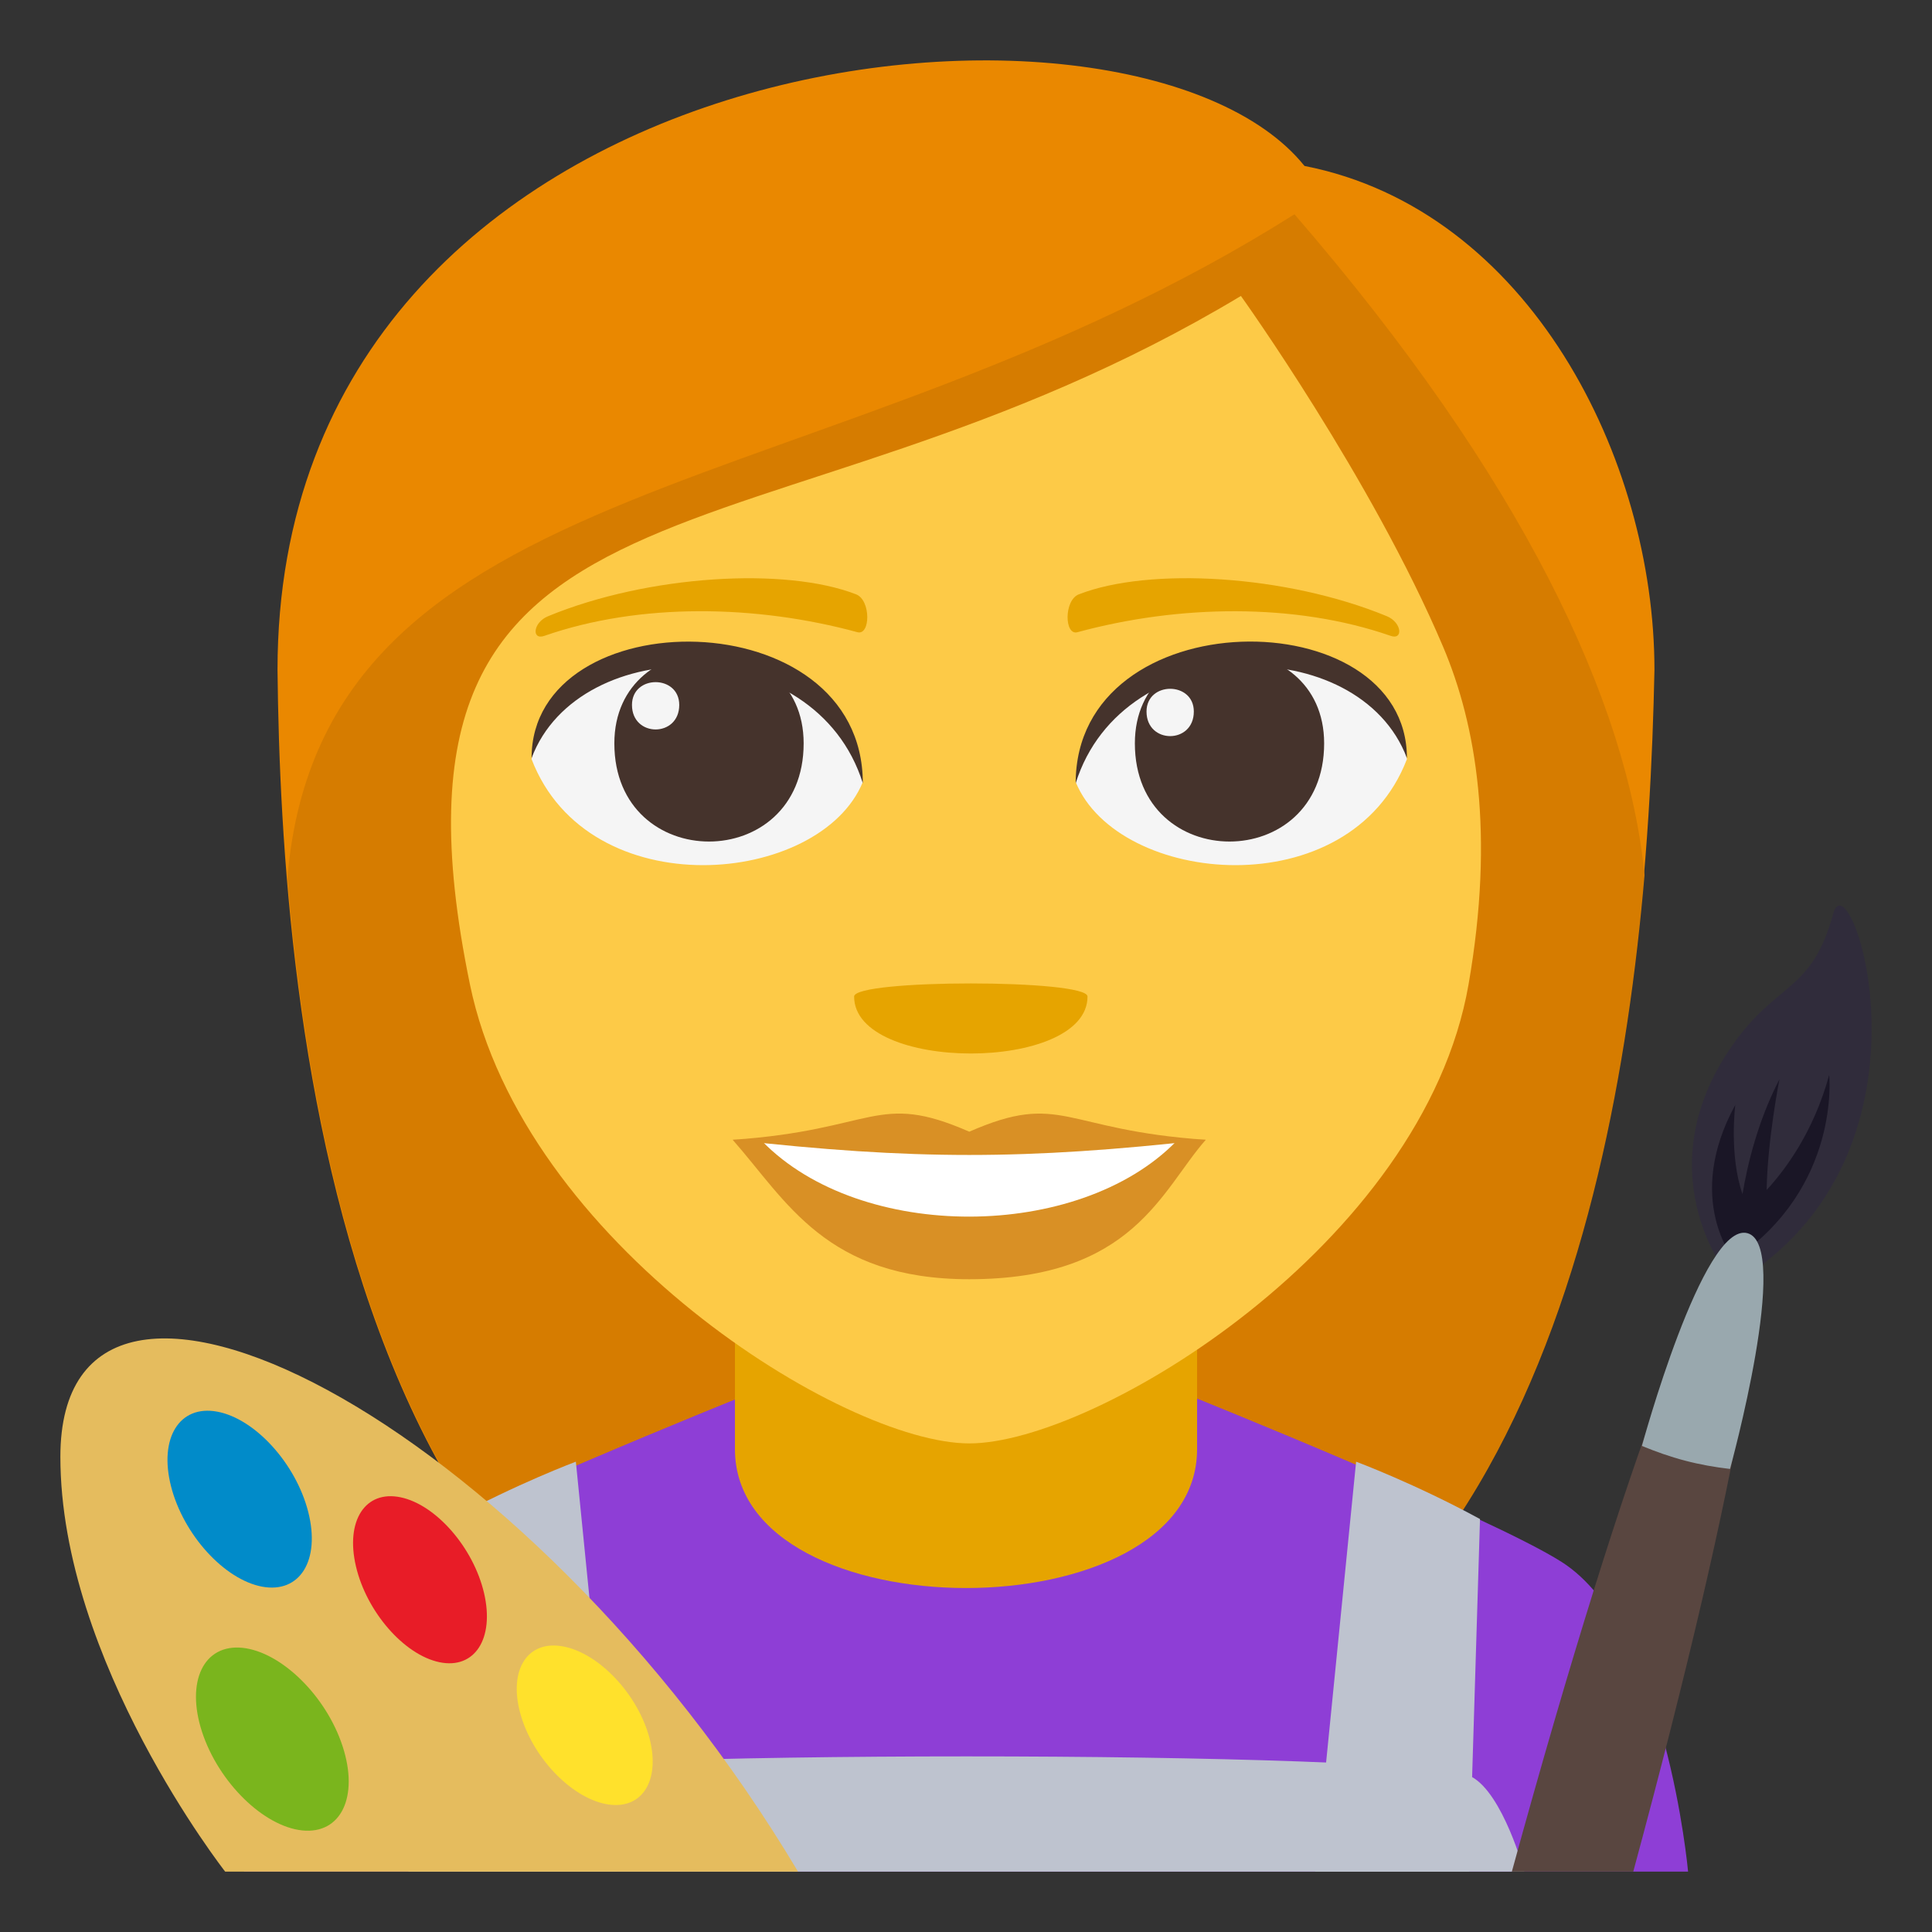 <?xml version="1.0" encoding="utf-8"?>
<!-- Generator: Adobe Illustrator 15.0.0, SVG Export Plug-In . SVG Version: 6.00 Build 0)  -->
<!DOCTYPE svg PUBLIC "-//W3C//DTD SVG 1.1//EN" "http://www.w3.org/Graphics/SVG/1.1/DTD/svg11.dtd">
<svg version="1.1" id="Layer_1" xmlns="http://www.w3.org/2000/svg" xmlns:xlink="http://www.w3.org/1999/xlink" x="0px" y="0px"
	 width="64px" height="64px" viewBox="0 0 64 64" enable-background="new 0 0 64 64" xml:space="preserve">
<rect x="0" y="0" width="64" height="64" fill="#333333" stroke="none"/>
<path fill="#EA8800" d="M43.213,5.497c-5.709-7.104-34.02-4.257-34.02,16.694c0.119,11.256,2.012,36.824,22.747,36.824
	c20.731,0,22.628-25.459,22.866-36.824C54.807,15.211,50.66,6.96,43.213,5.497z"/>
<path fill="#D67C00" d="M9.522,29.067c1.021,12.42,5.269,29.947,22.438,29.947c17.226,0,21.444-17.566,22.518-30.029
	c-0.563-5.739-4.046-13.15-11.597-21.887C27.404,16.876,10.685,15.354,9.522,29.067z"/>
<path fill="#8E3ED6" d="M12.32,51.746c2.395-1.514,12.322-5.506,12.322-5.506h14.791c0,0,9.918,3.985,12.299,5.502
	C55.191,53.943,55.92,62,55.92,62H8.08C8.08,62,8.852,53.936,12.32,51.746z"/>
<path fill="#BEC3CF" d="M14.971,50.32c2.154-1.171,4.105-1.9,4.105-1.9L20.432,62h-5.104L14.971,50.32z"/>
<path fill="#BEC3CF" d="M49.027,50.32c-2.15-1.171-4.104-1.9-4.104-1.9L43.568,62h5.102L49.027,50.32z"/>
<path fill="#E6A400" d="M24.346,48.005c0,6.134,15.309,6.134,15.309,0c0-3.741,0-9.926,0-9.926H24.346
	C24.346,38.079,24.346,43.175,24.346,48.005z"/>
<path fill="#BEC3CF" d="M15.281,58.857c1.697-0.898,31.766-0.9,33.461-0.002C49.791,59.411,50.494,62,50.494,62H13.527
	C13.527,62,14.234,59.412,15.281,58.857z"/>
<path fill="#E5BC5E" d="M7.459,62C7.459,62,2,55.03,2,48.258C2,39.084,17.461,46.963,26.436,62H7.459z"/>
<path fill="#018BC9" d="M10.211,50.086c-0.406-1.6-1.758-3.088-3.014-3.323c-1.254-0.233-1.939,0.874-1.531,2.474
	s1.762,3.087,3.016,3.323C9.936,52.793,10.619,51.687,10.211,50.086"/>
<path fill="#E81C27" d="M16.035,52.774c-0.352-1.507-1.592-2.929-2.764-3.174s-1.834,0.778-1.48,2.286
	c0.352,1.508,1.592,2.929,2.762,3.176C15.725,55.308,16.387,54.282,16.035,52.774"/>
<path fill="#FFE12C" d="M21.475,57.437c-0.443-1.449-1.748-2.753-2.91-2.911c-1.16-0.16-1.742,0.887-1.299,2.338
	c0.441,1.449,1.744,2.754,2.906,2.914C21.334,59.936,21.914,58.887,21.475,57.437"/>
<path fill="#7AB51D" d="M11.35,57.85c-0.541-1.668-2.031-3.129-3.318-3.264c-1.285-0.131-1.883,1.114-1.34,2.783
	c0.545,1.67,2.033,3.13,3.318,3.266C11.297,60.768,11.895,59.521,11.35,57.85"/>
<path fill="#594640" d="M54.104,62c3.652-13.506,4.789-20.884,3.779-21.148C56.85,40.582,53.959,47.86,50.082,62H54.104z"/>
<path fill="#302C3B" d="M57.172,42.142c0,0-2.66-3.378,0.203-7.497c1.496-2.153,2.631-1.742,3.354-4.381
	c0.539-1.976,3.826,7.635-2.938,12.041L57.172,42.142z"/>
<path fill="#1A1626" d="M60.594,35.611c-0.518,1.891-1.455,3.141-2.072,3.809c0.029-1.663,0.424-3.666,0.424-3.666
	c-0.719,1.39-1.059,2.819-1.223,3.801c-0.449-1.277-0.24-2.953-0.24-2.953c-1.705,3.124-0.045,5.117-0.045,5.117
	C60.986,39.326,60.594,35.611,60.594,35.611"/>
<path fill="#99A8AE" d="M54.391,47.898c0.457,0.189,0.932,0.358,1.428,0.488c0.498,0.131,0.994,0.217,1.49,0.275
	c0,0,2.047-7.424,0.574-7.811C56.414,40.466,54.391,47.898,54.391,47.898"/>
<path fill="#FDCA47" d="M47.804,21.423C45.44,15.85,41.107,9.804,41.107,9.804c-15.857,9.528-29.262,4.747-25.54,22.805
	c1.767,8.568,12.366,15.206,16.544,15.206c4.172,0,15.039-6.587,16.537-15.206C49.516,27.616,48.905,24.019,47.804,21.423z"/>
<path fill="#F5F5F5" d="M46.606,25.148c-1.888,4.917-9.565,4.194-10.973,0.757C36.703,20.379,45.57,19.907,46.606,25.148z"/>
<path fill="#45332C" d="M37.594,24.625c0,4.336,6.27,4.336,6.27,0C43.863,20.6,37.594,20.6,37.594,24.625z"/>
<path fill="#45332C" d="M46.606,25.113c0-5.279-10.973-5.279-10.973,0.835C37.203,20.933,45.039,20.933,46.606,25.113z"/>
<path fill="#F5F5F5" d="M17.609,25.148c1.888,4.917,9.566,4.194,10.973,0.757C27.514,20.379,18.648,19.907,17.609,25.148z"/>
<path fill="#45332C" d="M26.622,24.625c0,4.336-6.271,4.336-6.271,0C20.352,20.6,26.622,20.6,26.622,24.625z"/>
<path fill="#45332C" d="M17.609,25.113c0-5.276,10.973-5.276,10.973,0.833C27.015,20.933,19.178,20.933,17.609,25.113z"/>
<path fill="#F5F5F5" d="M37.98,23.571c0,1.085,1.567,1.085,1.567,0C39.548,22.566,37.98,22.566,37.98,23.571z"/>
<path fill="#F5F5F5" d="M22.501,23.352c0,1.083-1.566,1.083-1.566,0C20.935,22.345,22.501,22.345,22.501,23.352z"/>
<path fill="#D99025" d="M39.943,37.757c-1.473,1.667-2.395,4.619-7.836,4.619c-4.746,0-6.055-2.601-7.836-4.619H39.943z"/>
<path fill="#FFFFFF" d="M38.965,37.808c-3.225,3.303-10.447,3.348-13.715,0H38.965z"/>
<path fill="#D99025" d="M32.109,37.489c-3.072-1.346-3.096-0.053-7.838,0.268c5.988,0.67,9.685,0.67,15.672,0
	C35.203,37.437,35.178,36.144,32.109,37.489z"/>
<path fill="#E6A400" d="M45.94,20.412c-3.323-1.37-7.87-1.637-10.206-0.722c-0.492,0.193-0.477,1.371-0.043,1.253
	c3.349-0.911,7.203-0.982,10.375,0.12C46.491,21.213,46.439,20.618,45.94,20.412z"/>
<path fill="#E6A400" d="M18.154,20.414c3.322-1.37,7.87-1.637,10.207-0.725c0.492,0.193,0.477,1.373,0.041,1.253
	c-3.349-0.911-7.202-0.982-10.371,0.122C17.604,21.213,17.655,20.618,18.154,20.414z"/>
<path fill="#E6A400" d="M36.025,33.011c0,2.517-7.731,2.517-7.731,0C28.294,32.433,36.025,32.433,36.025,33.011z"/>
</svg>
